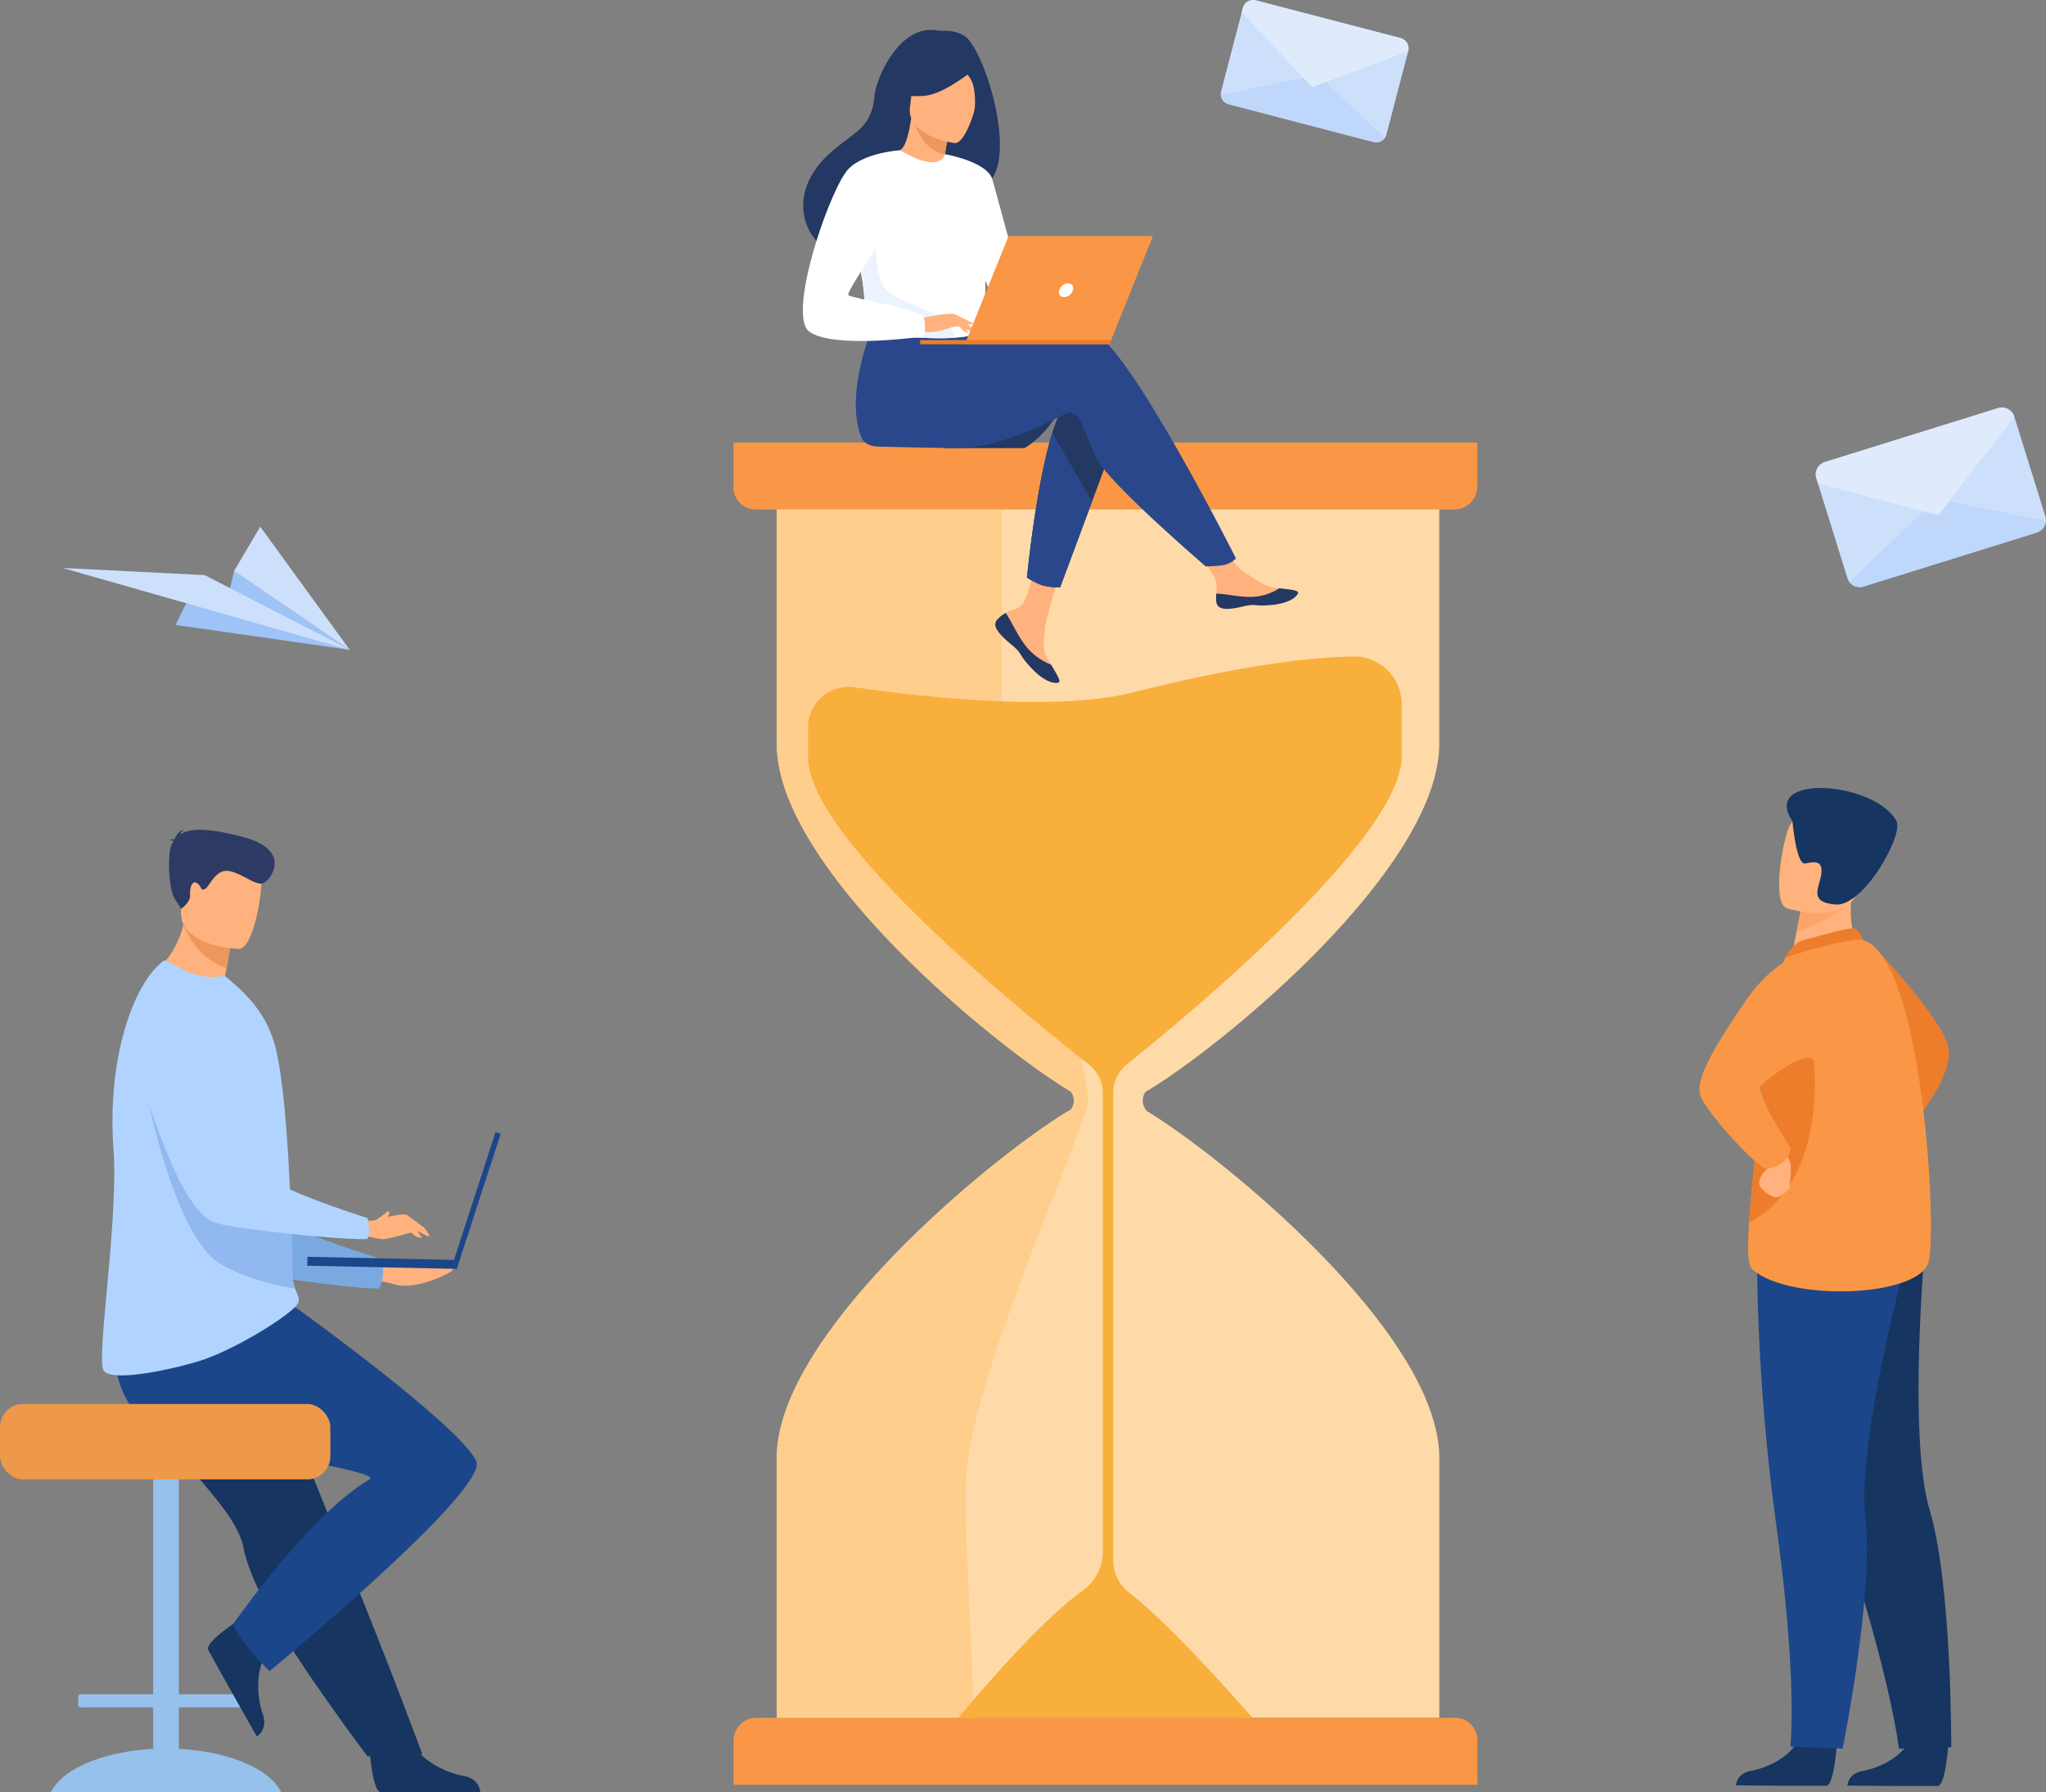 <?xml version="1.0" encoding="UTF-8"?>
<svg width="2437.8" height="2135.9" version="1.1" viewBox="0 0 2437.8 2135.9" xmlns="http://www.w3.org/2000/svg">
 <rect x="0" y="0" width="2437.8" height="2135.9" fill="#808080" stroke="none"/>
 <g transform="translate(-1602.2 -701.06)" style="isolation:isolate" data-name="Layer 2">
  <g data-name="Layer 1">
   <path style="fill:#ffb27d;" d="m2036.5 2202s24.5 2.82 43.45 1.68c23.72-1.42 53-2 58.38 4.3s5.43 6.32-5.11 11.88c-8.2 4.33-39.83 18.28-61.2 11.67s-48.65-5.27-48.65-5.27z"/>
   <path style="fill:#7aa9e2;" d="m1775 1968.7s45.64 226 100 243.31c26.81 8.51 144 24.46 178.38 24.71 0 0 8-7.3 4.29-34.89 0 0-124-37.33-142.67-60.53-27.8-34.53 7.16-148.25-27-180.19s-89.38-43.28-113 7.59z"/>
   <rect style="fill:#96c1ed;" x="1784.7" y="2422.2" width="30.58" height="388.88" rx="7.92"/>
   <path style="fill:#96c1ed;" d="m1662.9 2836.7c14.37-29.75 70.31-51.94 137.12-51.94s122.75 22.19 137.12 51.94z"/>
   <rect style="fill:#96c1ed;" x="1695.5" y="2720.1" width="208.9" height="15.67" rx="2.54"/>
   <path style="fill:#163560;" d="m1782.2 2386.8a400.55 400.55 0 0 0 31.38 44.91c34.54 43.59 72.13 79.54 78.68 113.52a154.29 154.29 0 0 0 6.07 21.75c2.73 7.78 6.11 16 10 24.42 14.65 31.83 36.56 67.5 58.45 99.92 37.82 56 73.39 102.82 73.39 102.82l65.23-2.78c-2.62-6.54-31.07-83.93-69.12-178.5-15.46-38.39-31.89-79.23-47.75-118.61q-3.16-7.89-6.31-15.69c-4.85-12.05-9.62-23.91-14.28-35.47-35.73-88.8-64.19-159.51-64.19-159.51s-142.83-54.11-157.66-19c-12.21 28.86-2.25 57.18 36.11 122.22z"/>
   <path style="fill:#163560;" d="m2042.2 2782.3s3.33 53.83 13.75 54.6c1.38 0.1 52.81 0.1 52.81 0.1l65.66-0.38s-0.43-15.82-19.62-19.16-51.32-16.84-62.94-42.2c-12.23-26.69-49.66 7.04-49.66 7.04z"/>
   <path style="fill:#163560;" d="m1891.2 2628.5s-45.37 29.16-41 38.62c0.58 1.26 25.66 46.17 25.66 46.17l32.34 57.14s13.6-8.09 7.16-26.48-10.31-53 6.16-75.52c17.37-23.69-30.32-39.93-30.32-39.93z"/>
   <path style="fill:#1c468a;" d="m1955.1 2259.5s193.33 138.87 214.44 182.5c16.49 34.07-246.21 250.64-246.21 250.64s-38.27-37.9-43.27-56.24c0 0 90.49-130.05 162.2-172.27 21.34-12.57-256-43.26-286-90s-13.48-108.53-13.48-108.53z"/>
   <rect style="fill:#ee9849;" x="1602.2" y="2374.2" width="393.59" height="89.83" rx="27.46"/>
   <path style="fill:#ffb27d;" d="m1869.7 1866.5a101.21 101.21 0 0 1 27.31 24.75c-42.94 11.12-114.14-28.68-114.14-28.68s27.64-18.58 37.88-59.39c0.52-2.06 1-4.18 1.41-6.34a128.12 128.12 0 0 0 2.32-22.34l19.73 17.67 32.81 29.39s-0.74 12.2-4.85 33.18q-1.06 5.49-2.47 11.76z"/>
   <path style="fill:#b0d4ff;" d="m1958 2251.9a11.62 11.62 0 0 1-0.38 1.33c-4.13 11.61-66.65 51-108.87 66.67-26.35 9.78-117.79 31.61-123.8 12.81-7-21.8 18.57-180.68 12.41-263.43-7.25-101.15 20.76-193.21 59.69-223.26 2.94-2.16 8.77 3.59 25.63 11.59 15.58 7.39 32.79 9.49 47.36 6.3l13 11.22c18.07 16.22 37.89 38.38 46.89 72.34 5.5 20.84 9.66 53.81 12.75 90.87 1.17 14.36 2.22 29.35 3.11 44.47 1.38 24.1 2.6 48.4 3.19 71.51v1.33 0.84c0.25 2.33 0.29 4.87 0.31 7.2s0.13 4.67 0.19 7c0.41 18.08 0.4 34.87 1 49.39a52.3 52.3 0 0 0 3.34 16.65c1.6 4.24 3.28 7.35 4 10.33a10.8 10.8 0 0 1 0.18 4.84z"/>
   <path style="fill:#ed975d;" d="m1877 1821.6s-0.74 12.2-4.85 33.18c-32-10.36-46.56-39.29-51.42-51.56-1.38-3.47-2-5.62-2-5.62l3.39-0.72 22.05-4.67z"/>
   <path style="fill:#ffb27d;" d="m1886.8 1831.9s-70.8-1.8-69-45.87-6.13-74 39.15-74.71 53.37 16.46 56.35 31.32-8.04 88.59-26.5 89.26z"/>
   <rect style="fill:#1c468a;" transform="rotate(-72 2169.6 2131.7)" x="2084.7" y="2128.4" width="169.62" height="6.48"/>
   <rect style="fill:#1c468a;" transform="rotate(-88.78 2057.4 2206.1)" x="2052.2" y="2117.1" width="10.65" height="177.99"/>
   <path style="fill:#2c3a64;" d="m1809 1704.1c-0.45-0.74-1.65-1.49-4.49-2.15a11.8 11.8 0 0 1 5.63-0.56c1.31-3.89 4.68-10.57 11.85-11.07a8.72 8.72 0 0 0-5.27 5.47c9.4-6.76 27.49-9.68 74 2.41 61.31 15.94 33.76 52.12 24.86 55.44s-26.85-13.29-42.06-14.76-21.9 19.7-27.52 21.77-2.68-2.83-9-7.17-9 7-8.34 14.73-10.52 15.88-10.52 15.88l-7.74-12c-7.73-12-9-57.2-3-65.72z"/>
   <path style="fill:#91b8ef;" d="m1953.9 2236.7c-17.19-2.78-59.65-11.29-90.48-30.58-55.65-34.84-88.44-211.61-88.44-211.61l87.17 111.62 87.27 63.88 0.12 0.65c0.41 18.08 0.4 34.87 1 49.39a52.3 52.3 0 0 0 3.36 16.65z"/>
   <path style="fill:#ffb27d;" d="m2036.8 2154.8a24.81 24.81 0 0 0 13.39 0c7.22-2.06 31.94-8.24 36.06-6.18s17 12.36 20.09 14.43 7.73 10.81 7.73 10.81c-2.85 2.08-10.55-5-14.41-5.5s-34.79 10.4-43.28 9.37-21.38-4.9-21.38-4.9z"/>
   <path style="fill:#ffb27d;" d="m2088.1 2164.4c0 0.47 8.45 13.63 16.9 11.26l-7.23-9.9z"/>
   <path style="fill:#ffb27d;" d="m2050.2 2154.8s10.64-7.06 14.37-10.68c0 0 1.71 1.14 1.53 2.71-0.29 2.63-3.61 7-3.61 7z"/>
   <path style="fill:#b0d4ff;" d="m1863.5 1906.4c-45.81-39.2-114.57 5.17-98.08 63.16 19.12 67.24 56 178.17 94 188.94 27.06 7.68 144.67 20 179.06 19.17 0 0 6.37 2.43 1.82-25 0 0-129-39.84-143.1-66.06-7.57-14 2.56-148.39-32.62-179.26z"/>
   <path style="fill:#ed7d2b;" d="m3831 1824.8s88.86 92.12 93.05 126.8-42.56 88.8-42.56 88.8z"/>
   <path style="fill:#163560;" d="m3790.8 2779.6s-3.14 48.87-12.6 49.55c-1.26 0.09-47.95 0-47.95 0l-59.62-0.48s0.42-14.36 17.86-17.36 46.62-15.18 57.23-38.19c11.15-24.21 45.08 6.48 45.08 6.48z"/>
   <path style="fill:#163560;" d="m3923.6 2779.9s-3.13 48.87-12.59 49.55c-1.26 0.09-48 0-48 0l-59.61-0.48s0.42-14.36 17.86-17.36 46.62-15.18 57.22-38.19c11.2-24.22 45.12 6.48 45.12 6.48z"/>
   <path style="fill:#163560;" d="m3726 2254.2s15.37 99.76 73.15 276.89 65.54 253.81 65.54 253.81l62.39-1.61s0.95-193.45-25.66-282.53-5.08-320.91-5.08-320.91z"/>
   <path style="fill:#1c468a;" d="m3695.7 2184.9s-2.53 150.26 23.07 334.82 16.61 262.85 16.61 262.85l62.27 2.21s37.61-184.49 27.14-276.86 51.65-316.77 51.65-316.77z"/>
   <path style="fill:#ffb27d;" d="m3817 1833.5-33.22 21.67-47.93-9c0.67-3.87 3.87-19.91 6.79-34.43 0.17-0.86 0.35-1.72 0.51-2.56l4.65-23 44.83-19.66 16.71-7.33c0 0.26-1.32 13.72-1.5 15.68-3.17 34.89 9.16 58.63 9.16 58.63z"/>
   <path style="fill:#ed7d2b;" d="m3748.2 1822.4c0.93-0.39 57.78-17 63.94-15s9.8 14 9.8 14l-93 20.81s7.38-14.84 19.26-19.81z"/>
   <path style="fill:#f99746;" d="m3900.4 2203.9c-9.73 43.91-170 48.77-211.22 8.81-4.69-4.56-4.88-25.71-3-54.21 3.59-55.7 14.9-139.47 15.43-182.28 0.25-20.67 3.14-41.81 7-61a495.58 495.58 0 0 1 20.49-73s78.33-25.13 93-20.8c70.41 20.89 88.02 338.62 78.3 382.48z"/>
   <path style="fill:#ed7d2b;" d="m3686.1 2158.5c3.59-55.7 14.9-139.47 15.43-182.28 0.25-20.67 3.14-41.81 7-61l47.11-8.2s45.59 188.13-69.54 251.48z"/>
   <path style="fill:#ffb27d;" d="m3711.8 2080.9s3.19 7.68-3.56 12.81-11.14 13.47-9.61 19.58 16.29 16.08 21.42 14.49 15.58-9.61 14.46-12.83 7.08-28.21-5.4-37.87-17.31 3.82-17.31 3.82z"/>
   <path style="fill:#f99746;" d="m3765 1831s-45.94 8.49-82.65 62.34-60.87 93.88-54.17 113.33 68 87 78.59 87 27.7-7.65 28.7-25c0 0-43.12-64.92-34.57-74.61 3.65-4.15 56.26-46.67 63.71-27.39 12.31 31.91 0.39-135.67 0.39-135.67z"/>
   <path style="fill:#fca56b;" d="m3804.5 1775.5c-9.87 16.64-46.55 31-61.84 36.23 0.17-0.86 0.35-1.72 0.51-2.56l4.65-23 44.83-19.66c9.9-0.09 15.92 2.14 11.85 8.99z"/>
   <path style="fill:#ffb27d;" d="m3731 1783.4s72.09 22.66 85.51-22.45 31.76-72.57-13.7-88.94-59.56-1.84-67.71 12.13-22.54 92.2-4.1 99.26z"/>
   <path style="fill:#163560;" d="m3737.9 1679.8s4.48 52.54 15.35 50.28 20.72-3.93 19.1 11.9-16.73 34.09 16.74 37 81.79-83.36 72.63-99.73c-26.44-47.26-162.05-57.07-123.82 0.55z"/>
   <path style="fill:#ffdaa9;" d="m2967.1 2002.2a17.83 17.83 0 0 0 0.28 21.15 8.74 8.74 0 0 1 1 1.61c87.2 52.39 348.74 264.33 348.74 413.72v309.47h-789.38v-309.59c0-150.34 265.12-365.66 350.39-415.21a18.08 18.08 0 0 0 3.64-10.68 18.64 18.64 0 0 0-3.64-10.84c-85.49-50.66-350.41-264.38-350.41-414.72v-309.48h789.35v309.6c0.02 150.1-264.23 364.96-349.97 414.97z"/>
   <path style="fill:#f99746;" d="m3362.4 2827.9h-886.19v-52.26a27.46 27.46 0 0 1 27.46-27.46h832.38a26.33 26.33 0 0 1 26.33 26.33z"/>
   <path style="fill:#ffce8d;" d="m2753.7 2457.8c-4 69.27 9.13 218.68 7.94 290.44h-233.89v-309.59c0-150.34 265.12-365.66 350.39-415.21a18.08 18.08 0 0 0 3.64-10.68 18.64 18.64 0 0 0-3.64-10.84c-85.49-50.66-350.41-264.38-350.41-414.72v-309.48h156.47l111.69 30.57v244.76s-11.06 70.5 16.63 139.73 87.16 291.37 86.24 320.22-138.13 326.05-145.06 444.8z"/>
   <path style="fill:#f8af3c;" d="m3214.8 1483.4c-47.85 0.73-130.12 9.35-263.21 42.93-91.12 23-248.24 5.67-331.34-6.23a48.35 48.35 0 0 0-55.24 47.9v35.67c0 98.28 264.45 311.18 334.37 365.76a43.62 43.62 0 0 1 16.8 34.39v546.55a57.08 57.08 0 0 1-24.5 46.74c-55 38.49-147.66 151.12-147.66 151.12h350.47s-94-108.7-146.73-149a48.64 48.64 0 0 1-19.15-38.62v-556.97a44 44 0 0 1 16.51-34.36c68.56-54.9 327.23-268.59 327.23-366.8v-62.39a56.7 56.7 0 0 0-57.55-56.69z"/>
   <path style="fill:#f99746;" d="m3335 1308.2h-832.51a26.33 26.33 0 0 1-26.33-26.33v-53.39h886.19v52.41a27.31 27.31 0 0 1-27.35 27.31z"/>
   <polygon style="fill:#9ec3f6;" points="1823.6 1420.8 1811.3 1445.8 2018.9 1475.5 1881.1 1381.5 1874.1 1411.6"/>
   <polygon style="fill:#cde0fb;" points="1846.1 1386.4 1676.8 1377.9 2018.9 1475.5"/>
   <polygon style="fill:#cde0fb;" points="2018.9 1475.5 1912.3 1328.7 1881.1 1381.5"/>
   <path style="fill:#233862;" d="m2864.6 1190.5c-18.48 32.17-41.73 44.58-41.73 44.58h-96.71s152.54-69.09 138.44-44.58z"/>
   <path style="fill:#ffb27d;" d="m2790.4 1439.4c-2.52 2.89-2.84 6.11-1.59 9.56 2.31 6.37 9.93 13.49 18.78 20.6 1.13 0.91 2.14 1.74 3 2.51l0.68 0.61 0.52 0.47c8.26 7.61 5.15 9.35 20 24.79 16.91 17.6 28.55 17.91 31.87 16.31 2.8-1.36-2.9-10.7-9.2-21.18l-0.92-1.53-2.51-4.21c-7.39-12.63-5.5-18.55-3.74-37.34 1.42-15.26 23.75-85.28 23.75-85.28l-32.41-5.58s-9.76 55.75-20.51 64.34c-5.75 4.58-12.19 4.63-17.71 8-0.39 0.23-0.78 0.47-1.15 0.72a42.46 42.46 0 0 0-8.86 7.21z"/>
   <path style="fill:#233862;" d="m2790.4 1439.4c-2.52 2.89-2.84 6.11-1.59 9.56 2.82 6.37 10.25 13.45 18.81 20.54 1.12 0.92 2.11 1.78 3 2.57l0.68 0.61 0.52 0.47c8.26 7.61 5.15 9.35 20 24.79 16.91 17.6 28.55 17.91 31.87 16.31 2.8-1.36-2.9-10.7-9.2-21.18a72 72 0 0 1-30.15-22.22c-10.18-13-17-29.68-23.9-39.35-0.39 0.23-0.78 0.47-1.15 0.72a42.46 42.46 0 0 0-8.89 7.18z"/>
   <path style="fill:#ffb27d;" d="m3051.7 1419.2c2 10 16.26 8.33 32.19 4.44s12.15 0.74 34.82-1.77 29.54-11 30.23-14.34c0.62-3-10.58-4-22.6-5.43l-4.55-0.54c-13.56-1.7-23.5-10.46-35.82-17.65-11.67-6.81-29.09-34.56-29.09-34.56l-31.09 2.47s16.31 24.78 22.62 35.55c3.71 6.34 3.52 14.72 3.05 21.19a39.93 39.93 0 0 0 0.24 10.64z"/>
   <path style="fill:#233862;" d="m3083.8 1423.6c15.93-3.89 12.15 0.74 34.82-1.77s29.54-11 30.23-14.34c0.62-3-10.58-4-22.6-5.43l-0.11 0.23a63.92 63.92 0 0 1-32.47 10.09c-15.38 0.38-31.67-4-42.3-3.86a39.93 39.93 0 0 0 0.24 10.64c2.01 10 16.26 8.33 32.19 4.44z"/>
   <path style="fill:#233862;" d="m2932.5 1220.4-29.07 78.21-37.94 102.12a61.33 61.33 0 0 1-20.16-1.84c-9.08-2.63-19.5-9.49-19.5-9.49s10.54-109.65 30.19-172.6c5-16.15 10.69-29.22 16.91-36.58 30.48-36.01 59.57 40.18 59.57 40.18z"/>
   <path style="fill:#2b478b;" d="m2903 1096.1c-19.05-6.14-73.36 1.75-127.91 12.43l-11.43-18.84-117.84-9.21s-38.88 86.24-17.59 141.18c3.12 8.08 10.87 11.49 21.47 11.66 0 0 70.32 1.72 93.09 1.72 58.61 0 124-40.29 132.49-42 13.85-2.77 19.4 24.94 33.25 54s130.18 128.92 130.18 128.92 17.89 0.18 25.27-2.59c7.95-3 10.86-6.85 10.86-6.85s-128.94-256.56-171.84-270.42z"/>
   <path style="fill:#233862;" d="m2751.1 743.68a41.75 41.75 0 0 0-22.65-5.85 68.43 68.43 0 0 1-11.26-0.74c-44.65-6-71.53 58.89-73.11 78.55-2.91 36.24-22.08 41.76-49.07 64.46-54.1 45.51-38.24 98.39-8.65 118 17.75 11.79 49 0 49 0 0.44 0.31 85.57-47.59 127.53-70.7 62.95-8.9 13.49-168.67-11.79-183.72z"/>
   <path style="fill:#ffb27d;" d="m2727.8 907.77c0.18 0.12-20.65 7.24-34.58 1.07-13.1-5.79-23-27.35-22.83-27.36 6-0.28 12.5-5.49 17.54-39.69l2.54 0.91 42.68 15.36s-3.09 13.69-5.09 26.73c-1.69 10.95-2.59 21.44-0.26 22.98z"/>
   <path style="fill:#ed975d;" d="m2733.1 858.06s-3.09 13.69-5.09 26.73c-24.52-4.41-34.14-28.83-37.59-42.09z"/>
   <path style="fill:#ffb27d;" d="m2739.5 871.65s-58.4-7.83-53-44.12 1.57-61.74 39.08-58.27 42.67 18.4 43.8 31-14.55 72.5-29.88 71.39z"/>
   <path style="fill:#233862;" d="m2767.3 780.32s-37.38 32.21-62.81 34.81-35-5.57-35-5.57a99.25 99.25 0 0 0 24-32.52 17.88 17.88 0 0 1 14.74-10.54c18.11-1.56 52.53-2.28 59.07 13.82z"/>
   <path style="fill:#233862;" d="m2743.9 777.44s12.51 12.09 16.45 21c3.8 8.66 4.94 29.36 1.91 37.58 0 0 19.48-37.89 8.45-56.29-11.7-19.47-26.81-2.29-26.81-2.29z"/>
   <path style="fill:#fff;" d="m2776.9 993.79c-1.77 118.2-0.49 93.5-13.41 104.72-3.12 2.7-11.88 4.31-23.41 5.07-36.24 2.4-100-3.57-102.38-10.27-8.36-23.17-2.45-30.37-9.43-65.85-0.73-3.78-1.63-7.86-2.68-12.31-5.82-24.37-11.48-32.66 9.15-71.81 18.72-35.47 38.15-64.25 39.9-63.21 49.36 29.3 53.35 4.67 53.35 4.67s49.77 51.34 48.91 108.99z"/>
   <path style="fill:#2b478b;" d="m2903.4 1298.6-37.94 102.12a61.33 61.33 0 0 1-20.16-1.84c-9.08-2.63-19.5-9.49-19.5-9.49s10.54-109.65 30.19-172.6z"/>
   <path style="fill:#fff;" d="m2728 884.79s50.79 8.62 56.76 30.48 41.06 150.44 41.06 150.44-25.82 4.64-37.75-7.29-41.51-110.67-41.51-110.67z"/>
   <path style="fill:#ebf3ff;" d="m2740.1 1103.6c-36.24 2.4-100-3.57-102.38-10.27-8.36-23.17-2.45-30.37-9.43-65.85l17.48-49.23s-2.89 54.82 13.28 69.23 66.19 27.84 74 39.88c3.83 5.78 6.33 11.58 7.05 16.24z"/>
   <path style="fill:#ffb27d;" d="m2698.6 1080.5s35.75-8 41.52-4.78 19.87 14.72 21.64 18.75-12.85-3.06-17.6-4.33c-3.08-0.83-11.18 2-15.19 3.33-16.87 5.62-27.21 2.73-27.21 2.73z"/>
   <path style="fill:#fff;" d="m2674.6 880.1s-48 3-64.63 26.14c-23.4 32.63-69.81 171.7-43.21 190.25 29.95 20.89 136.33 5.46 136.33 5.46s3.54-16.54-1.38-24.55-85-20.93-88.66-24.62 46.17-72 46.17-83.12 15.38-89.56 15.38-89.56z"/>
   <path style="fill:#ffb27d;" d="m2741.8 1085.7s7.5 9.66 9.95 10.82a7.35 7.35 0 0 0 4.05 0.86l-5.05-9.09z"/>
   <path style="fill:#ffb27d;" d="m2740.1 1075.7 21.79 10.57s-0.93 1.52-3.61 1.4-9.45-2.6-9.45-2.6z"/>
   <polygon style="fill:#f99746;" points="2751.8 1111.3 2924.1 1111.3 2975.9 982.41 2803.9 982.41"/>
   <polygon style="fill:#ed7d2b;" points="2926.1 1106.3 2698.6 1106.3 2698.6 1111.3 2924.1 1111.3"/>
   <path style="fill:#fff;" d="m2880.6 1046.9c1.3-4.53-1.32-8.2-5.85-8.2s-9.25 3.67-10.55 8.2 1.32 8.21 5.85 8.21 9.25-3.68 10.55-8.21z"/>
   <path style="fill:#cde0fb;" d="m4002.2 1197.5 37 118.87a15.24 15.24 0 0 1 0.68 5.27 15.4 15.4 0 0 1-10.81 14l-206.45 64.32a15.38 15.38 0 0 1-16.89-5.49 15.21 15.21 0 0 1-2.38-4.64l-37-118.83a15.39 15.39 0 0 1 10.12-19.28l206.48-64.3a15.39 15.39 0 0 1 19.25 10.08z"/>
   <path style="fill:#bed7fb;" d="m4039.9 1321.7a15.4 15.4 0 0 1-10.81 14l-206.45 64.32a15.38 15.38 0 0 1-16.89-5.49l103.62-98.87z"/>
   <path style="fill:#dfebfd;" d="m4002.2 1197.5-90.37 117.67-143.57-38.14-1.89-6.08a15.39 15.39 0 0 1 10.12-19.28l206.46-64.25a15.39 15.39 0 0 1 19.25 10.08z"/>
   <path style="fill:#cde0fb;" d="m3280.1 761.92-25.92 99.3a12.71 12.71 0 0 1-15.5 9.08l-172.45-45a12.72 12.72 0 0 1-9.44-11.21 13 13 0 0 1 0.37-4.28l25.91-99.26a12.68 12.68 0 0 1 15.48-9.08l172.45 45a12.69 12.69 0 0 1 9.1 15.45z"/>
   <path style="fill:#bed7fb;" d="m3252.4 865.2a12.7 12.7 0 0 1-13.68 5.1l-172.45-45a12.72 12.72 0 0 1-9.44-11.21l115.6-24z"/>
   <path style="fill:#dfebfd;" d="m3280.1 761.92-114.52 43-83.84-89.25 1.33-5.08a12.68 12.68 0 0 1 15.48-9.08l172.45 45a12.69 12.69 0 0 1 9.1 15.41z"/>
  </g>
 </g>
</svg>
